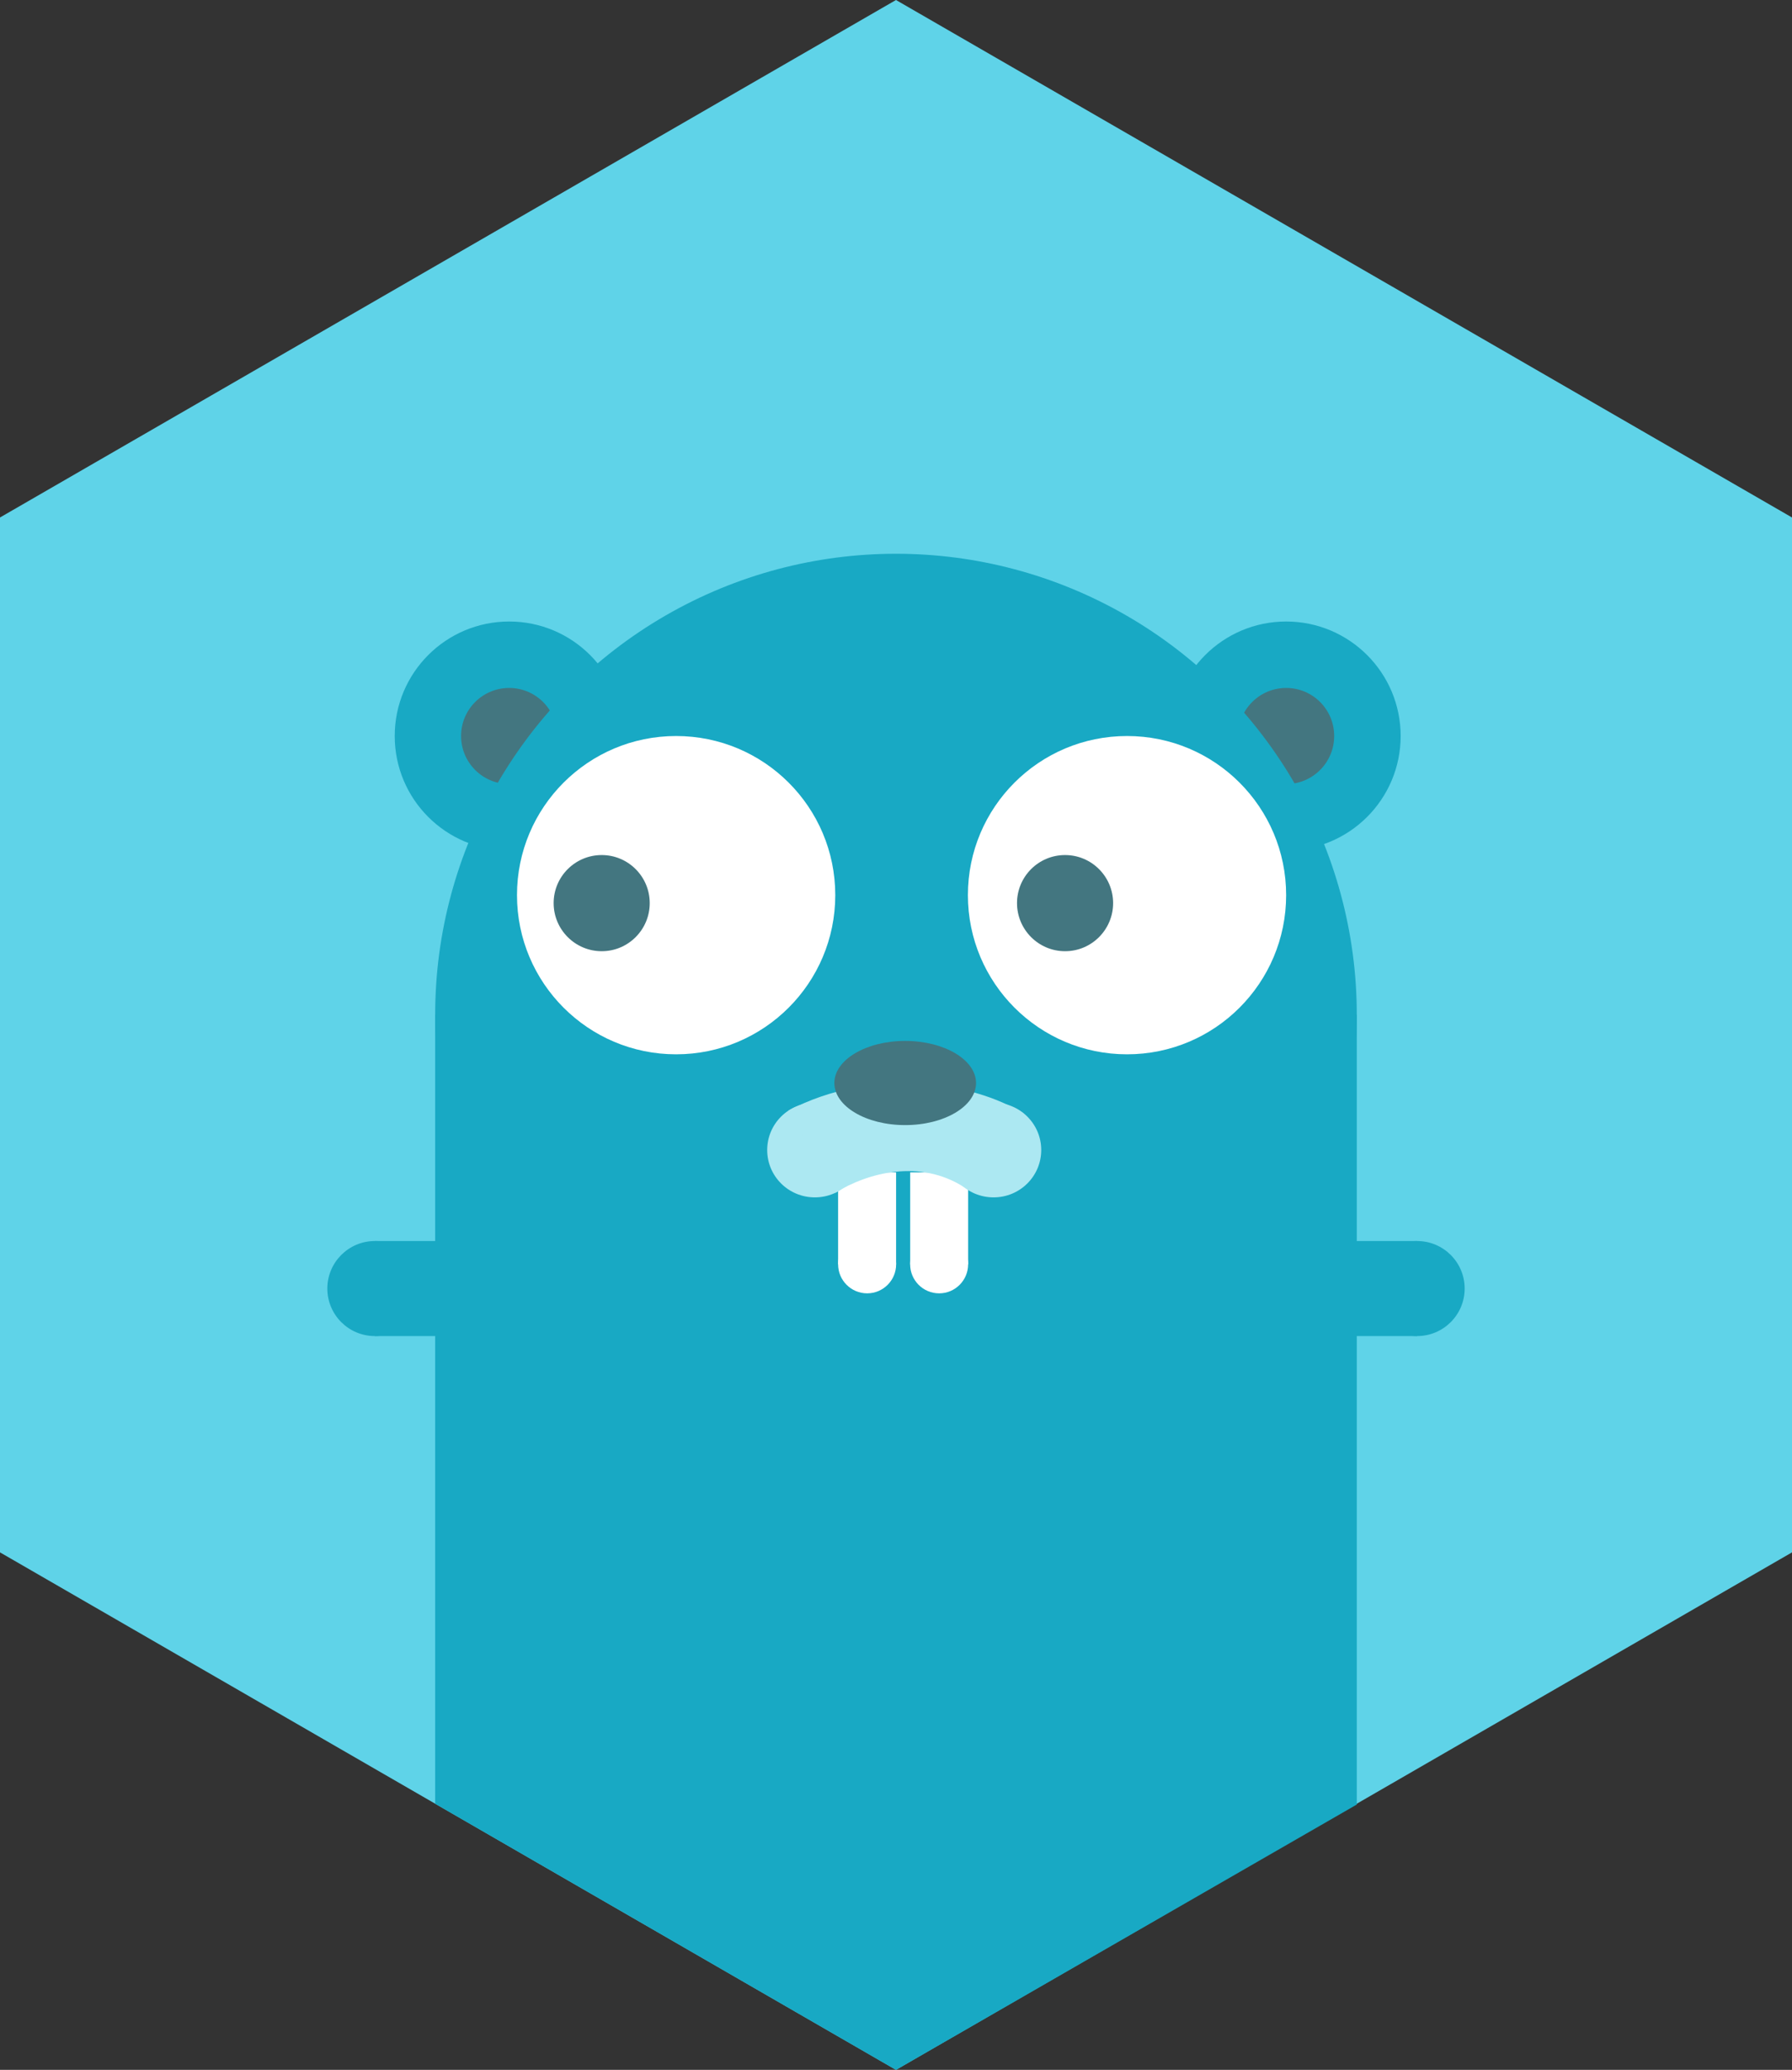 <?xml version="1.0" encoding="iso-8859-1"?>
<!-- Generator: Adobe Illustrator 22.1.0, SVG Export Plug-In . SVG Version: 6.00 Build 0)  -->
<svg version="1.1" id="Layer_1" xmlns="http://www.w3.org/2000/svg" xmlns:xlink="http://www.w3.org/1999/xlink" x="0px" y="0px"
	 viewBox="0 0 46.697 53.922" style="enable-background:new 0 0 46.697 53.922;" xml:space="preserve">
<rect x="0" y="0" width="46.697" height="53.922" fill="#333333" stroke="none"/>
<g id="hex-golang_x60_47x54">
	<polygon style="fill:#5FD3E8;" points="46.697,40.441 23.348,53.922 0,40.441 0,13.481 23.348,0 46.697,13.481 	"/>
	<path style="fill:#18A9C4;" d="M36.499,19.174c0,1.647-1.337,2.982-2.984,2.982c-1.646,0-2.983-1.335-2.983-2.982
		c0-1.648,1.337-2.983,2.983-2.983C35.162,16.191,36.499,17.526,36.499,19.174z"/>
	<path style="fill:#437680;" d="M34.767,19.174c0,0.69-0.56,1.252-1.252,1.252c-0.69,0-1.252-0.562-1.252-1.252
		c0-0.692,0.561-1.252,1.252-1.252C34.208,17.922,34.767,18.482,34.767,19.174z"/>
	<path style="fill:#18A9C4;" d="M16.251,19.174c0,1.647-1.335,2.982-2.983,2.982c-1.647,0-2.982-1.335-2.982-2.982
		c0-1.648,1.335-2.983,2.982-2.983C14.915,16.191,16.251,17.526,16.251,19.174z"/>
	<path style="fill:#437680;" d="M14.519,19.174c0,0.69-0.56,1.252-1.251,1.252c-0.692,0-1.253-0.562-1.253-1.252
		c0-0.692,0.56-1.252,1.253-1.252C13.959,17.922,14.519,18.482,14.519,19.174z"/>
	<g>
		<circle style="fill:#18A9C4;" cx="23.348" cy="26.434" r="12.008"/>
	</g>
	<polygon style="fill:#18A9C4;" points="11.34,46.989 23.348,53.922 35.356,47.01 35.356,26.435 11.34,26.435 	"/>
	<path style="fill:#FFFFFF;" d="M21.766,23.319c0,2.29-1.857,4.147-4.148,4.147c-2.29,0-4.146-1.857-4.146-4.147
		s1.856-4.145,4.146-4.145C19.909,19.174,21.766,21.029,21.766,23.319z"/>
	<path style="fill:#FFFFFF;" d="M33.515,23.319c0,2.29-1.856,4.147-4.146,4.147c-2.29,0-4.147-1.857-4.147-4.147
		s1.856-4.145,4.147-4.145C31.659,19.174,33.515,21.029,33.515,23.319z"/>
	<path style="fill:#FFFFFF;" d="M23.352,32.937c0,0.417-0.339,0.756-0.755,0.756c-0.418,0-0.757-0.339-0.757-0.756
		c0-0.416,0.339-0.755,0.757-0.755C23.012,32.182,23.352,32.521,23.352,32.937z"/>
	<rect x="21.84" y="30.542" style="fill:#FFFFFF;" width="1.511" height="2.395"/>
	<path style="fill:#FFFFFF;" d="M25.228,32.937c0,0.417-0.338,0.756-0.755,0.756c-0.418,0-0.756-0.339-0.756-0.756
		c0-0.416,0.338-0.755,0.756-0.755C24.89,32.182,25.228,32.521,25.228,32.937z"/>
	<rect x="23.718" y="30.542" style="fill:#FFFFFF;" width="1.51" height="2.395"/>
	<path style="fill:#437680;" d="M29.006,23.527c0,0.691-0.56,1.253-1.252,1.253c-0.691,0-1.252-0.562-1.252-1.253
		c0-0.691,0.56-1.252,1.252-1.252C28.445,22.275,29.006,22.836,29.006,23.527z"/>
	<path style="fill:#437680;" d="M16.931,23.527c0,0.691-0.56,1.253-1.251,1.253c-0.691,0-1.253-0.562-1.253-1.253
		c0-0.691,0.561-1.252,1.253-1.252C16.37,22.275,16.931,22.836,16.931,23.527z"/>
	<path style="fill:#18A9C4;" d="M38.167,33.568c0,0.684-0.555,1.238-1.239,1.238c-0.682,0-1.238-0.554-1.238-1.238
		c0-0.683,0.556-1.238,1.238-1.238C37.612,32.33,38.167,32.885,38.167,33.568z"/>
	<rect x="34.14" y="32.33" style="fill:#18A9C4;" width="2.788" height="2.476"/>
	<path style="fill:#18A9C4;" d="M8.53,33.568c0,0.684,0.555,1.238,1.238,1.238c0.682,0,1.238-0.554,1.238-1.238
		c0-0.683-0.556-1.238-1.238-1.238C9.085,32.33,8.53,32.885,8.53,33.568z"/>
	<rect x="9.768" y="32.33" style="fill:#18A9C4;" width="2.789" height="2.476"/>
	<path style="fill:#ACE8F2;" d="M27.133,29.959c0,0.683-0.555,1.234-1.242,1.234c-0.687,0-1.242-0.551-1.242-1.234
		c0-0.681,0.555-1.233,1.242-1.233C26.578,28.726,27.133,29.278,27.133,29.959z"/>
	<path style="fill:#ACE8F2;" d="M22.477,29.959c0,0.683-0.556,1.234-1.243,1.234c-0.687,0-1.242-0.551-1.242-1.234
		c0-0.681,0.555-1.233,1.242-1.233C21.921,28.726,22.477,29.278,22.477,29.959z"/>
	<path style="fill:#ACE8F2;" d="M21.766,31.073c0.86-0.531,2.216-0.883,3.366-0.14c1.148,0.743,1.549-1.92,1.549-1.92
		c-1.348-0.843-3.943-1.232-6.132-0.082L21.766,31.073z"/>
	<path style="fill:#437680;" d="M25.434,28.214c0,0.606-0.828,1.096-1.847,1.096c-1.018,0-1.845-0.49-1.845-1.096
		c0-0.605,0.826-1.097,1.845-1.097C24.606,27.117,25.434,27.609,25.434,28.214z"/>
</g>
</svg>
